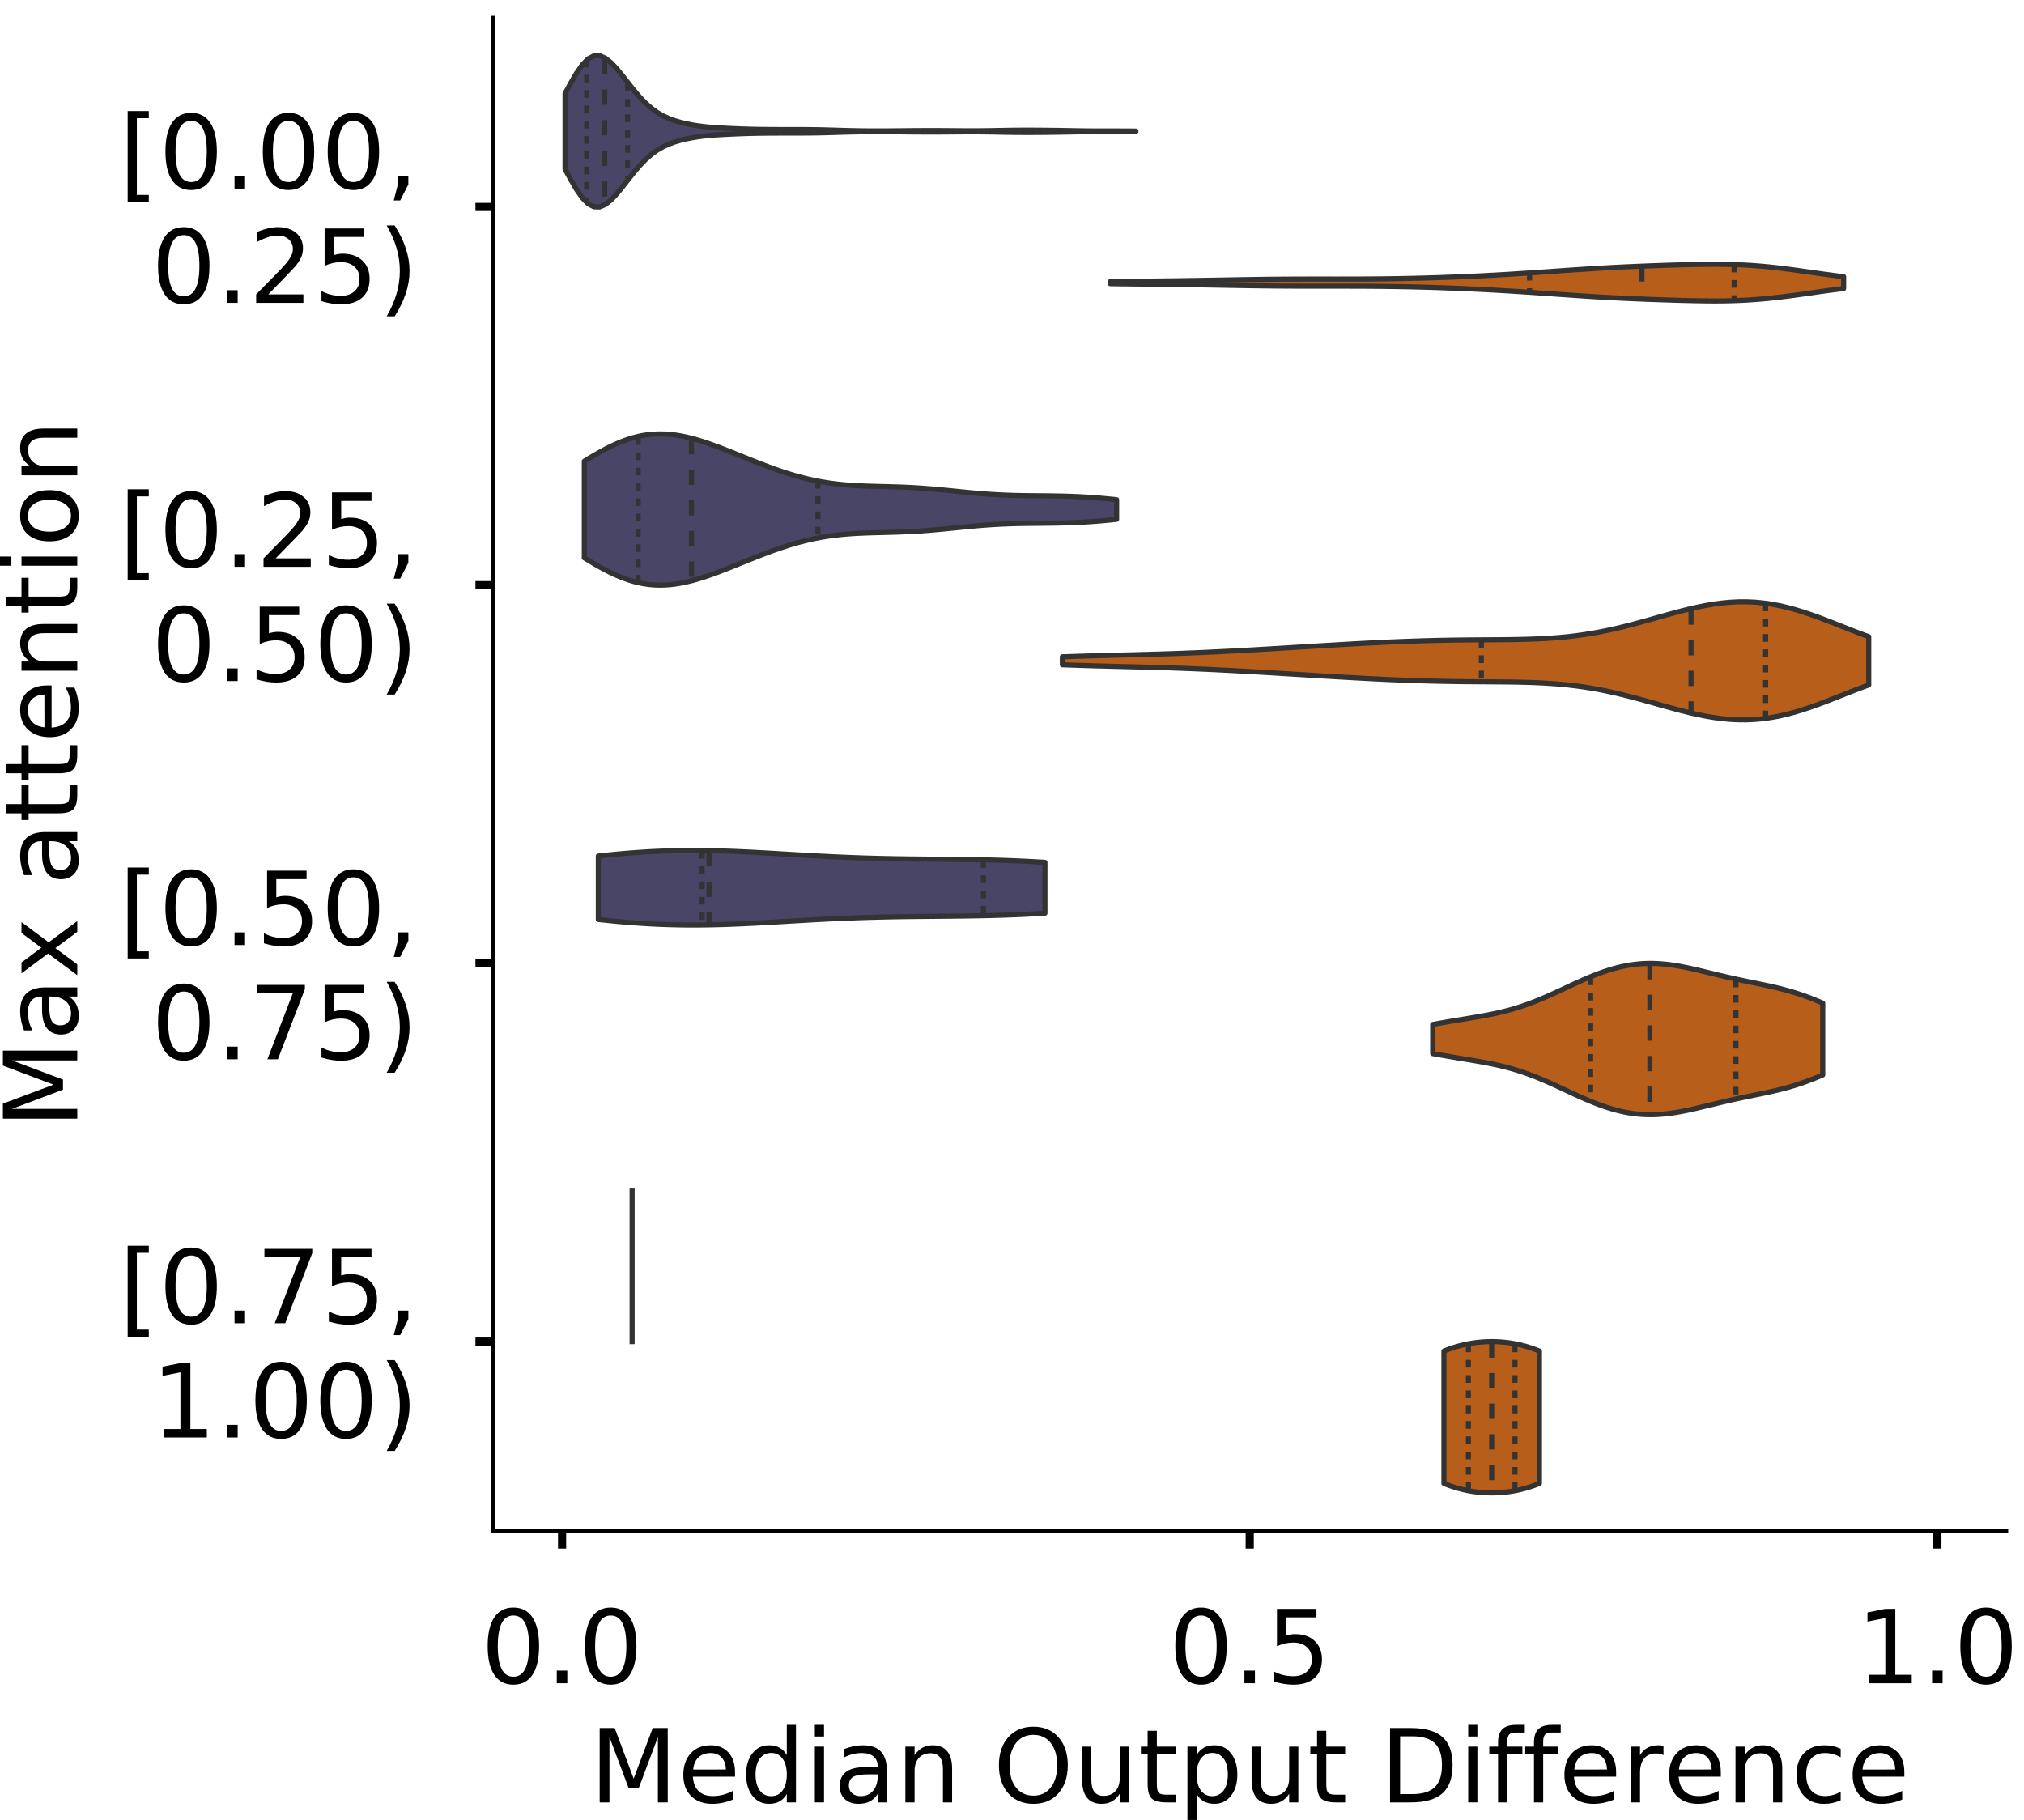 <?xml version="1.0" encoding="utf-8" standalone="no"?>
<!DOCTYPE svg PUBLIC "-//W3C//DTD SVG 1.1//EN"
  "http://www.w3.org/Graphics/SVG/1.1/DTD/svg11.dtd">
<!-- Created with matplotlib (https://matplotlib.org/) -->
<svg height="356.753pt" version="1.1" viewBox="0 0 396.753 356.753" width="396.753pt" xmlns="http://www.w3.org/2000/svg" xmlns:xlink="http://www.w3.org/1999/xlink">
 <defs>
  <style type="text/css">
*{stroke-linecap:butt;stroke-linejoin:round;}
  </style>
 </defs>
 <g id="figure_1">
  <g id="patch_1">
   <path d="M 0 356.753 
L 396.753 356.753 
L 396.753 0 
L 0 0 
z
" style="fill:#ffffff;"/>
  </g>
  <g id="axes_1">
   <g id="patch_2">
    <path d="M 96.7 300.053 
L 393.253 300.053 
L 393.253 3.5 
L 96.7 3.5 
z
" style="fill:#ffffff;"/>
   </g>
   <g id="PolyCollection_1">
    <defs>
     <path d="M 110.76 -323.581 
L 110.76 -338.443 
L 111.891 -340.499 
L 113.021 -342.441 
L 114.151 -344.065 
L 115.282 -345.217 
L 116.412 -345.811 
L 117.542 -345.839 
L 118.673 -345.355 
L 119.803 -344.453 
L 120.933 -343.249 
L 122.064 -341.865 
L 123.194 -340.414 
L 124.324 -338.992 
L 125.455 -337.674 
L 126.585 -336.508 
L 127.715 -335.517 
L 128.846 -334.702 
L 129.976 -334.048 
L 131.106 -333.53 
L 132.236 -333.117 
L 133.367 -332.785 
L 134.497 -332.512 
L 135.627 -332.287 
L 136.758 -332.103 
L 137.888 -331.953 
L 139.018 -331.835 
L 140.149 -331.743 
L 141.279 -331.671 
L 142.409 -331.611 
L 143.54 -331.558 
L 144.67 -331.511 
L 145.8 -331.469 
L 146.931 -331.434 
L 148.061 -331.408 
L 149.191 -331.389 
L 150.322 -331.376 
L 151.452 -331.368 
L 152.582 -331.362 
L 153.713 -331.359 
L 154.843 -331.358 
L 155.973 -331.357 
L 157.104 -331.356 
L 158.234 -331.351 
L 159.364 -331.34 
L 160.495 -331.322 
L 161.625 -331.296 
L 162.755 -331.265 
L 163.886 -331.232 
L 165.016 -331.198 
L 166.146 -331.167 
L 167.277 -331.14 
L 168.407 -331.118 
L 169.537 -331.102 
L 170.668 -331.092 
L 171.798 -331.088 
L 172.928 -331.089 
L 174.058 -331.096 
L 175.189 -331.105 
L 176.319 -331.116 
L 177.449 -331.128 
L 178.58 -331.138 
L 179.71 -331.147 
L 180.84 -331.154 
L 181.971 -331.158 
L 183.101 -331.158 
L 184.231 -331.154 
L 185.362 -331.147 
L 186.492 -331.138 
L 187.622 -331.128 
L 188.753 -331.119 
L 189.883 -331.114 
L 191.013 -331.114 
L 192.144 -331.12 
L 193.274 -331.132 
L 194.404 -331.15 
L 195.535 -331.172 
L 196.665 -331.193 
L 197.795 -331.212 
L 198.926 -331.227 
L 200.056 -331.236 
L 201.186 -331.239 
L 202.317 -331.238 
L 203.447 -331.233 
L 204.577 -331.224 
L 205.708 -331.212 
L 206.838 -331.198 
L 207.968 -331.18 
L 209.099 -331.16 
L 210.229 -331.139 
L 211.359 -331.119 
L 212.49 -331.102 
L 213.62 -331.089 
L 214.75 -331.081 
L 215.88 -331.078 
L 217.011 -331.078 
L 218.141 -331.078 
L 219.271 -331.078 
L 220.402 -331.075 
L 221.532 -331.069 
L 222.662 -331.061 
L 222.662 -330.962 
L 222.662 -330.962 
L 221.532 -330.954 
L 220.402 -330.949 
L 219.271 -330.946 
L 218.141 -330.945 
L 217.011 -330.946 
L 215.88 -330.946 
L 214.75 -330.943 
L 213.62 -330.935 
L 212.49 -330.922 
L 211.359 -330.905 
L 210.229 -330.885 
L 209.099 -330.864 
L 207.968 -330.844 
L 206.838 -330.826 
L 205.708 -330.811 
L 204.577 -330.8 
L 203.447 -330.791 
L 202.317 -330.786 
L 201.186 -330.785 
L 200.056 -330.788 
L 198.926 -330.797 
L 197.795 -330.811 
L 196.665 -330.83 
L 195.535 -330.852 
L 194.404 -330.873 
L 193.274 -330.891 
L 192.144 -330.904 
L 191.013 -330.91 
L 189.883 -330.91 
L 188.753 -330.904 
L 187.622 -330.896 
L 186.492 -330.886 
L 185.362 -330.876 
L 184.231 -330.869 
L 183.101 -330.866 
L 181.971 -330.866 
L 180.84 -330.87 
L 179.71 -330.876 
L 178.58 -330.885 
L 177.449 -330.896 
L 176.319 -330.908 
L 175.189 -330.919 
L 174.058 -330.928 
L 172.928 -330.934 
L 171.798 -330.936 
L 170.668 -330.932 
L 169.537 -330.922 
L 168.407 -330.906 
L 167.277 -330.884 
L 166.146 -330.857 
L 165.016 -330.826 
L 163.886 -330.792 
L 162.755 -330.758 
L 161.625 -330.727 
L 160.495 -330.702 
L 159.364 -330.684 
L 158.234 -330.673 
L 157.104 -330.668 
L 155.973 -330.666 
L 154.843 -330.666 
L 153.713 -330.665 
L 152.582 -330.661 
L 151.452 -330.656 
L 150.322 -330.648 
L 149.191 -330.635 
L 148.061 -330.616 
L 146.931 -330.59 
L 145.8 -330.555 
L 144.67 -330.513 
L 143.54 -330.466 
L 142.409 -330.413 
L 141.279 -330.353 
L 140.149 -330.28 
L 139.018 -330.188 
L 137.888 -330.07 
L 136.758 -329.921 
L 135.627 -329.736 
L 134.497 -329.511 
L 133.367 -329.239 
L 132.236 -328.907 
L 131.106 -328.494 
L 129.976 -327.975 
L 128.846 -327.321 
L 127.715 -326.506 
L 126.585 -325.515 
L 125.455 -324.349 
L 124.324 -323.032 
L 123.194 -321.61 
L 122.064 -320.159 
L 120.933 -318.774 
L 119.803 -317.57 
L 118.673 -316.668 
L 117.542 -316.184 
L 116.412 -316.213 
L 115.282 -316.807 
L 114.151 -317.958 
L 113.021 -319.583 
L 111.891 -321.525 
L 110.76 -323.581 
z
" id="maaf864f626" style="stroke:#333333;"/>
    </defs>
    <g clip-path="url(#p2e29c08958)">
     <use style="fill:#484566;stroke:#333333;" x="0" xlink:href="#maaf864f626" y="356.753"/>
    </g>
   </g>
   <g id="PolyCollection_2">
    <defs>
     <path d="M 217.651 -301.143 
L 217.651 -301.57 
L 219.103 -301.588 
L 220.555 -301.604 
L 222.007 -301.621 
L 223.459 -301.637 
L 224.911 -301.653 
L 226.363 -301.669 
L 227.815 -301.686 
L 229.267 -301.704 
L 230.719 -301.723 
L 232.171 -301.744 
L 233.623 -301.766 
L 235.075 -301.789 
L 236.527 -301.814 
L 237.979 -301.839 
L 239.431 -301.865 
L 240.883 -301.891 
L 242.335 -301.917 
L 243.787 -301.941 
L 245.239 -301.964 
L 246.691 -301.985 
L 248.143 -302.004 
L 249.595 -302.02 
L 251.047 -302.033 
L 252.499 -302.043 
L 253.951 -302.05 
L 255.403 -302.054 
L 256.855 -302.057 
L 258.307 -302.057 
L 259.759 -302.057 
L 261.211 -302.056 
L 262.663 -302.056 
L 264.115 -302.057 
L 265.567 -302.059 
L 267.019 -302.064 
L 268.471 -302.072 
L 269.923 -302.084 
L 271.375 -302.1 
L 272.827 -302.119 
L 274.279 -302.143 
L 275.731 -302.171 
L 277.183 -302.203 
L 278.635 -302.24 
L 280.087 -302.28 
L 281.539 -302.325 
L 282.991 -302.374 
L 284.443 -302.428 
L 285.895 -302.485 
L 287.347 -302.547 
L 288.798 -302.613 
L 290.25 -302.683 
L 291.702 -302.758 
L 293.154 -302.837 
L 294.606 -302.92 
L 296.058 -303.008 
L 297.51 -303.099 
L 298.962 -303.193 
L 300.414 -303.29 
L 301.866 -303.39 
L 303.318 -303.491 
L 304.77 -303.593 
L 306.222 -303.695 
L 307.674 -303.796 
L 309.126 -303.895 
L 310.578 -303.991 
L 312.03 -304.083 
L 313.482 -304.172 
L 314.934 -304.255 
L 316.386 -304.333 
L 317.838 -304.406 
L 319.29 -304.474 
L 320.742 -304.537 
L 322.194 -304.596 
L 323.646 -304.65 
L 325.098 -304.702 
L 326.55 -304.751 
L 328.002 -304.796 
L 329.454 -304.838 
L 330.906 -304.876 
L 332.358 -304.908 
L 333.81 -304.932 
L 335.262 -304.946 
L 336.714 -304.947 
L 338.166 -304.933 
L 339.618 -304.901 
L 341.07 -304.849 
L 342.522 -304.776 
L 343.974 -304.68 
L 345.426 -304.563 
L 346.878 -304.424 
L 348.33 -304.266 
L 349.782 -304.091 
L 351.234 -303.903 
L 352.686 -303.704 
L 354.138 -303.499 
L 355.59 -303.293 
L 357.042 -303.087 
L 358.494 -302.888 
L 359.945 -302.696 
L 361.397 -302.516 
L 361.397 -300.197 
L 361.397 -300.197 
L 359.945 -300.017 
L 358.494 -299.825 
L 357.042 -299.626 
L 355.59 -299.42 
L 354.138 -299.214 
L 352.686 -299.009 
L 351.234 -298.81 
L 349.782 -298.622 
L 348.33 -298.447 
L 346.878 -298.289 
L 345.426 -298.15 
L 343.974 -298.033 
L 342.522 -297.937 
L 341.07 -297.864 
L 339.618 -297.812 
L 338.166 -297.78 
L 336.714 -297.766 
L 335.262 -297.767 
L 333.81 -297.781 
L 332.358 -297.805 
L 330.906 -297.837 
L 329.454 -297.875 
L 328.002 -297.917 
L 326.55 -297.962 
L 325.098 -298.011 
L 323.646 -298.063 
L 322.194 -298.117 
L 320.742 -298.176 
L 319.29 -298.239 
L 317.838 -298.307 
L 316.386 -298.38 
L 314.934 -298.458 
L 313.482 -298.541 
L 312.03 -298.63 
L 310.578 -298.722 
L 309.126 -298.818 
L 307.674 -298.917 
L 306.222 -299.018 
L 304.77 -299.12 
L 303.318 -299.222 
L 301.866 -299.323 
L 300.414 -299.423 
L 298.962 -299.52 
L 297.51 -299.614 
L 296.058 -299.705 
L 294.606 -299.793 
L 293.154 -299.876 
L 291.702 -299.955 
L 290.25 -300.03 
L 288.798 -300.1 
L 287.347 -300.166 
L 285.895 -300.228 
L 284.443 -300.285 
L 282.991 -300.339 
L 281.539 -300.388 
L 280.087 -300.433 
L 278.635 -300.473 
L 277.183 -300.51 
L 275.731 -300.542 
L 274.279 -300.57 
L 272.827 -300.594 
L 271.375 -300.613 
L 269.923 -300.629 
L 268.471 -300.641 
L 267.019 -300.649 
L 265.567 -300.654 
L 264.115 -300.656 
L 262.663 -300.657 
L 261.211 -300.657 
L 259.759 -300.656 
L 258.307 -300.656 
L 256.855 -300.656 
L 255.403 -300.659 
L 253.951 -300.663 
L 252.499 -300.67 
L 251.047 -300.68 
L 249.595 -300.693 
L 248.143 -300.709 
L 246.691 -300.728 
L 245.239 -300.749 
L 243.787 -300.772 
L 242.335 -300.796 
L 240.883 -300.822 
L 239.431 -300.848 
L 237.979 -300.874 
L 236.527 -300.899 
L 235.075 -300.924 
L 233.623 -300.947 
L 232.171 -300.969 
L 230.719 -300.99 
L 229.267 -301.009 
L 227.815 -301.027 
L 226.363 -301.044 
L 224.911 -301.06 
L 223.459 -301.076 
L 222.007 -301.092 
L 220.555 -301.109 
L 219.103 -301.125 
L 217.651 -301.143 
z
" id="mdeb35c90e9" style="stroke:#333333;"/>
    </defs>
    <g clip-path="url(#p2e29c08958)">
     <use style="fill:#b75e1a;stroke:#333333;" x="0" xlink:href="#mdeb35c90e9" y="356.753"/>
    </g>
   </g>
   <g id="PolyCollection_3">
    <defs>
     <path d="M 114.538 -247.391 
L 114.538 -266.356 
L 115.592 -266.993 
L 116.646 -267.613 
L 117.7 -268.208 
L 118.754 -268.773 
L 119.808 -269.3 
L 120.862 -269.785 
L 121.916 -270.221 
L 122.97 -270.606 
L 124.024 -270.936 
L 125.078 -271.208 
L 126.132 -271.42 
L 127.186 -271.573 
L 128.24 -271.666 
L 129.294 -271.701 
L 130.348 -271.68 
L 131.402 -271.604 
L 132.456 -271.477 
L 133.51 -271.303 
L 134.564 -271.086 
L 135.618 -270.829 
L 136.672 -270.537 
L 137.726 -270.214 
L 138.78 -269.864 
L 139.834 -269.492 
L 140.888 -269.103 
L 141.942 -268.698 
L 142.996 -268.284 
L 144.05 -267.862 
L 145.104 -267.436 
L 146.158 -267.01 
L 147.212 -266.587 
L 148.266 -266.168 
L 149.32 -265.757 
L 150.374 -265.357 
L 151.428 -264.969 
L 152.482 -264.596 
L 153.536 -264.239 
L 154.59 -263.901 
L 155.644 -263.584 
L 156.698 -263.287 
L 157.752 -263.014 
L 158.806 -262.764 
L 159.86 -262.538 
L 160.914 -262.336 
L 161.968 -262.158 
L 163.022 -262.004 
L 164.076 -261.872 
L 165.13 -261.761 
L 166.184 -261.669 
L 167.238 -261.595 
L 168.292 -261.535 
L 169.346 -261.488 
L 170.4 -261.45 
L 171.454 -261.419 
L 172.508 -261.392 
L 173.562 -261.365 
L 174.616 -261.338 
L 175.67 -261.307 
L 176.724 -261.27 
L 177.778 -261.226 
L 178.832 -261.174 
L 179.886 -261.112 
L 180.94 -261.041 
L 181.994 -260.962 
L 183.048 -260.874 
L 184.102 -260.779 
L 185.156 -260.678 
L 186.21 -260.574 
L 187.264 -260.467 
L 188.318 -260.361 
L 189.372 -260.257 
L 190.426 -260.156 
L 191.48 -260.061 
L 192.534 -259.974 
L 193.588 -259.895 
L 194.642 -259.825 
L 195.696 -259.765 
L 196.75 -259.715 
L 197.804 -259.674 
L 198.858 -259.642 
L 199.912 -259.617 
L 200.966 -259.599 
L 202.02 -259.586 
L 203.074 -259.575 
L 204.128 -259.566 
L 205.182 -259.556 
L 206.236 -259.544 
L 207.29 -259.527 
L 208.344 -259.505 
L 209.398 -259.475 
L 210.452 -259.437 
L 211.506 -259.39 
L 212.56 -259.333 
L 213.614 -259.266 
L 214.668 -259.19 
L 215.722 -259.105 
L 216.776 -259.011 
L 217.83 -258.909 
L 218.884 -258.801 
L 218.884 -254.946 
L 218.884 -254.946 
L 217.83 -254.838 
L 216.776 -254.736 
L 215.722 -254.642 
L 214.668 -254.557 
L 213.614 -254.481 
L 212.56 -254.414 
L 211.506 -254.357 
L 210.452 -254.31 
L 209.398 -254.272 
L 208.344 -254.242 
L 207.29 -254.22 
L 206.236 -254.203 
L 205.182 -254.191 
L 204.128 -254.181 
L 203.074 -254.172 
L 202.02 -254.161 
L 200.966 -254.148 
L 199.912 -254.13 
L 198.858 -254.105 
L 197.804 -254.073 
L 196.75 -254.032 
L 195.696 -253.982 
L 194.642 -253.922 
L 193.588 -253.852 
L 192.534 -253.773 
L 191.48 -253.686 
L 190.426 -253.591 
L 189.372 -253.49 
L 188.318 -253.386 
L 187.264 -253.28 
L 186.21 -253.173 
L 185.156 -253.069 
L 184.102 -252.968 
L 183.048 -252.873 
L 181.994 -252.785 
L 180.94 -252.706 
L 179.886 -252.635 
L 178.832 -252.573 
L 177.778 -252.521 
L 176.724 -252.477 
L 175.67 -252.44 
L 174.616 -252.409 
L 173.562 -252.382 
L 172.508 -252.355 
L 171.454 -252.328 
L 170.4 -252.297 
L 169.346 -252.259 
L 168.292 -252.212 
L 167.238 -252.152 
L 166.184 -252.078 
L 165.13 -251.986 
L 164.076 -251.875 
L 163.022 -251.743 
L 161.968 -251.589 
L 160.914 -251.411 
L 159.86 -251.209 
L 158.806 -250.983 
L 157.752 -250.733 
L 156.698 -250.46 
L 155.644 -250.163 
L 154.59 -249.846 
L 153.536 -249.508 
L 152.482 -249.151 
L 151.428 -248.778 
L 150.374 -248.39 
L 149.32 -247.99 
L 148.266 -247.579 
L 147.212 -247.16 
L 146.158 -246.737 
L 145.104 -246.311 
L 144.05 -245.885 
L 142.996 -245.463 
L 141.942 -245.049 
L 140.888 -244.644 
L 139.834 -244.255 
L 138.78 -243.883 
L 137.726 -243.533 
L 136.672 -243.21 
L 135.618 -242.918 
L 134.564 -242.661 
L 133.51 -242.444 
L 132.456 -242.27 
L 131.402 -242.143 
L 130.348 -242.067 
L 129.294 -242.046 
L 128.24 -242.081 
L 127.186 -242.174 
L 126.132 -242.327 
L 125.078 -242.539 
L 124.024 -242.811 
L 122.97 -243.141 
L 121.916 -243.526 
L 120.862 -243.962 
L 119.808 -244.447 
L 118.754 -244.974 
L 117.7 -245.539 
L 116.646 -246.134 
L 115.592 -246.754 
L 114.538 -247.391 
z
" id="md06cb97297" style="stroke:#333333;"/>
    </defs>
    <g clip-path="url(#p2e29c08958)">
     <use style="fill:#484566;stroke:#333333;" x="0" xlink:href="#md06cb97297" y="356.753"/>
    </g>
   </g>
   <g id="PolyCollection_4">
    <defs>
     <path d="M 208.249 -226.435 
L 208.249 -228.001 
L 209.846 -228.055 
L 211.443 -228.107 
L 213.039 -228.157 
L 214.636 -228.204 
L 216.233 -228.249 
L 217.829 -228.291 
L 219.426 -228.333 
L 221.023 -228.373 
L 222.619 -228.414 
L 224.216 -228.456 
L 225.813 -228.5 
L 227.409 -228.546 
L 229.006 -228.596 
L 230.602 -228.649 
L 232.199 -228.707 
L 233.796 -228.769 
L 235.392 -228.835 
L 236.989 -228.907 
L 238.586 -228.982 
L 240.182 -229.062 
L 241.779 -229.146 
L 243.376 -229.233 
L 244.972 -229.322 
L 246.569 -229.414 
L 248.165 -229.509 
L 249.762 -229.604 
L 251.359 -229.701 
L 252.955 -229.799 
L 254.552 -229.897 
L 256.149 -229.995 
L 257.745 -230.093 
L 259.342 -230.19 
L 260.939 -230.286 
L 262.535 -230.38 
L 264.132 -230.472 
L 265.728 -230.562 
L 267.325 -230.648 
L 268.922 -230.731 
L 270.518 -230.809 
L 272.115 -230.883 
L 273.712 -230.953 
L 275.308 -231.017 
L 276.905 -231.075 
L 278.502 -231.127 
L 280.098 -231.173 
L 281.695 -231.213 
L 283.292 -231.246 
L 284.888 -231.273 
L 286.485 -231.294 
L 288.081 -231.31 
L 289.678 -231.323 
L 291.275 -231.333 
L 292.871 -231.343 
L 294.468 -231.356 
L 296.065 -231.373 
L 297.661 -231.399 
L 299.258 -231.438 
L 300.855 -231.492 
L 302.451 -231.565 
L 304.048 -231.662 
L 305.644 -231.785 
L 307.241 -231.938 
L 308.838 -232.123 
L 310.434 -232.343 
L 312.031 -232.597 
L 313.628 -232.886 
L 315.224 -233.209 
L 316.821 -233.564 
L 318.418 -233.948 
L 320.014 -234.357 
L 321.611 -234.786 
L 323.207 -235.228 
L 324.804 -235.677 
L 326.401 -236.126 
L 327.997 -236.565 
L 329.594 -236.988 
L 331.191 -237.385 
L 332.787 -237.748 
L 334.384 -238.068 
L 335.981 -238.338 
L 337.577 -238.55 
L 339.174 -238.698 
L 340.771 -238.777 
L 342.367 -238.783 
L 343.964 -238.713 
L 345.56 -238.565 
L 347.157 -238.342 
L 348.754 -238.044 
L 350.35 -237.676 
L 351.947 -237.245 
L 353.544 -236.756 
L 355.14 -236.219 
L 356.737 -235.643 
L 358.334 -235.038 
L 359.93 -234.415 
L 361.527 -233.784 
L 363.123 -233.157 
L 364.72 -232.541 
L 366.317 -231.946 
L 366.317 -222.49 
L 366.317 -222.49 
L 364.72 -221.895 
L 363.123 -221.28 
L 361.527 -220.652 
L 359.93 -220.021 
L 358.334 -219.398 
L 356.737 -218.794 
L 355.14 -218.218 
L 353.544 -217.68 
L 351.947 -217.192 
L 350.35 -216.76 
L 348.754 -216.392 
L 347.157 -216.095 
L 345.56 -215.871 
L 343.964 -215.724 
L 342.367 -215.653 
L 340.771 -215.659 
L 339.174 -215.738 
L 337.577 -215.886 
L 335.981 -216.099 
L 334.384 -216.368 
L 332.787 -216.689 
L 331.191 -217.051 
L 329.594 -217.448 
L 327.997 -217.871 
L 326.401 -218.311 
L 324.804 -218.759 
L 323.207 -219.208 
L 321.611 -219.65 
L 320.014 -220.079 
L 318.418 -220.488 
L 316.821 -220.872 
L 315.224 -221.227 
L 313.628 -221.55 
L 312.031 -221.84 
L 310.434 -222.094 
L 308.838 -222.313 
L 307.241 -222.498 
L 305.644 -222.651 
L 304.048 -222.775 
L 302.451 -222.871 
L 300.855 -222.945 
L 299.258 -222.999 
L 297.661 -223.037 
L 296.065 -223.063 
L 294.468 -223.081 
L 292.871 -223.093 
L 291.275 -223.103 
L 289.678 -223.114 
L 288.081 -223.126 
L 286.485 -223.143 
L 284.888 -223.164 
L 283.292 -223.191 
L 281.695 -223.224 
L 280.098 -223.263 
L 278.502 -223.309 
L 276.905 -223.361 
L 275.308 -223.42 
L 273.712 -223.484 
L 272.115 -223.553 
L 270.518 -223.627 
L 268.922 -223.706 
L 267.325 -223.788 
L 265.728 -223.875 
L 264.132 -223.964 
L 262.535 -224.056 
L 260.939 -224.15 
L 259.342 -224.246 
L 257.745 -224.343 
L 256.149 -224.441 
L 254.552 -224.539 
L 252.955 -224.637 
L 251.359 -224.735 
L 249.762 -224.832 
L 248.165 -224.928 
L 246.569 -225.022 
L 244.972 -225.114 
L 243.376 -225.204 
L 241.779 -225.291 
L 240.182 -225.374 
L 238.586 -225.454 
L 236.989 -225.53 
L 235.392 -225.601 
L 233.796 -225.668 
L 232.199 -225.73 
L 230.602 -225.787 
L 229.006 -225.841 
L 227.409 -225.89 
L 225.813 -225.937 
L 224.216 -225.98 
L 222.619 -226.022 
L 221.023 -226.063 
L 219.426 -226.104 
L 217.829 -226.145 
L 216.233 -226.188 
L 214.636 -226.232 
L 213.039 -226.28 
L 211.443 -226.329 
L 209.846 -226.381 
L 208.249 -226.435 
z
" id="mb88e98b4ae" style="stroke:#333333;"/>
    </defs>
    <g clip-path="url(#p2e29c08958)">
     <use style="fill:#b75e1a;stroke:#333333;" x="0" xlink:href="#mb88e98b4ae" y="356.753"/>
    </g>
   </g>
   <g id="PolyCollection_5">
    <defs>
     <path d="M 117.284 -176.515 
L 117.284 -188.956 
L 118.169 -189.053 
L 119.053 -189.146 
L 119.937 -189.236 
L 120.822 -189.321 
L 121.706 -189.402 
L 122.59 -189.478 
L 123.475 -189.55 
L 124.359 -189.617 
L 125.243 -189.68 
L 126.128 -189.737 
L 127.012 -189.79 
L 127.896 -189.837 
L 128.781 -189.88 
L 129.665 -189.917 
L 130.549 -189.949 
L 131.434 -189.977 
L 132.318 -189.999 
L 133.202 -190.016 
L 134.087 -190.028 
L 134.971 -190.035 
L 135.855 -190.038 
L 136.74 -190.036 
L 137.624 -190.029 
L 138.508 -190.018 
L 139.393 -190.003 
L 140.277 -189.984 
L 141.161 -189.961 
L 142.046 -189.934 
L 142.93 -189.904 
L 143.814 -189.87 
L 144.699 -189.834 
L 145.583 -189.795 
L 146.467 -189.754 
L 147.352 -189.71 
L 148.236 -189.664 
L 149.12 -189.617 
L 150.005 -189.568 
L 150.889 -189.517 
L 151.773 -189.466 
L 152.658 -189.415 
L 153.542 -189.362 
L 154.426 -189.31 
L 155.311 -189.258 
L 156.195 -189.205 
L 157.079 -189.154 
L 157.964 -189.103 
L 158.848 -189.053 
L 159.732 -189.004 
L 160.617 -188.956 
L 161.501 -188.91 
L 162.385 -188.865 
L 163.27 -188.822 
L 164.154 -188.781 
L 165.038 -188.742 
L 165.923 -188.704 
L 166.807 -188.669 
L 167.691 -188.636 
L 168.576 -188.605 
L 169.46 -188.576 
L 170.344 -188.548 
L 171.229 -188.524 
L 172.113 -188.501 
L 172.997 -188.479 
L 173.882 -188.46 
L 174.766 -188.443 
L 175.65 -188.427 
L 176.535 -188.413 
L 177.419 -188.4 
L 178.303 -188.388 
L 179.188 -188.377 
L 180.072 -188.368 
L 180.956 -188.359 
L 181.841 -188.35 
L 182.725 -188.342 
L 183.609 -188.334 
L 184.494 -188.326 
L 185.378 -188.318 
L 186.262 -188.31 
L 187.147 -188.3 
L 188.031 -188.29 
L 188.915 -188.279 
L 189.8 -188.267 
L 190.684 -188.253 
L 191.568 -188.237 
L 192.453 -188.22 
L 193.337 -188.201 
L 194.221 -188.18 
L 195.106 -188.156 
L 195.99 -188.131 
L 196.874 -188.102 
L 197.759 -188.071 
L 198.643 -188.038 
L 199.527 -188.001 
L 200.412 -187.962 
L 201.296 -187.92 
L 202.18 -187.875 
L 203.065 -187.827 
L 203.949 -187.776 
L 204.833 -187.722 
L 204.833 -177.749 
L 204.833 -177.749 
L 203.949 -177.695 
L 203.065 -177.644 
L 202.18 -177.595 
L 201.296 -177.55 
L 200.412 -177.508 
L 199.527 -177.469 
L 198.643 -177.433 
L 197.759 -177.399 
L 196.874 -177.368 
L 195.99 -177.34 
L 195.106 -177.314 
L 194.221 -177.29 
L 193.337 -177.269 
L 192.453 -177.25 
L 191.568 -177.233 
L 190.684 -177.218 
L 189.8 -177.204 
L 188.915 -177.191 
L 188.031 -177.18 
L 187.147 -177.17 
L 186.262 -177.161 
L 185.378 -177.152 
L 184.494 -177.144 
L 183.609 -177.136 
L 182.725 -177.128 
L 181.841 -177.12 
L 180.956 -177.112 
L 180.072 -177.103 
L 179.188 -177.093 
L 178.303 -177.082 
L 177.419 -177.071 
L 176.535 -177.058 
L 175.65 -177.043 
L 174.766 -177.028 
L 173.882 -177.01 
L 172.997 -176.991 
L 172.113 -176.97 
L 171.229 -176.947 
L 170.344 -176.922 
L 169.46 -176.895 
L 168.576 -176.866 
L 167.691 -176.835 
L 166.807 -176.801 
L 165.923 -176.766 
L 165.038 -176.729 
L 164.154 -176.689 
L 163.27 -176.648 
L 162.385 -176.605 
L 161.501 -176.56 
L 160.617 -176.514 
L 159.732 -176.466 
L 158.848 -176.417 
L 157.964 -176.367 
L 157.079 -176.317 
L 156.195 -176.265 
L 155.311 -176.213 
L 154.426 -176.16 
L 153.542 -176.108 
L 152.658 -176.056 
L 151.773 -176.004 
L 150.889 -175.953 
L 150.005 -175.903 
L 149.12 -175.854 
L 148.236 -175.806 
L 147.352 -175.761 
L 146.467 -175.717 
L 145.583 -175.675 
L 144.699 -175.636 
L 143.814 -175.6 
L 142.93 -175.567 
L 142.046 -175.536 
L 141.161 -175.51 
L 140.277 -175.487 
L 139.393 -175.467 
L 138.508 -175.452 
L 137.624 -175.441 
L 136.74 -175.435 
L 135.855 -175.433 
L 134.971 -175.435 
L 134.087 -175.442 
L 133.202 -175.455 
L 132.318 -175.472 
L 131.434 -175.494 
L 130.549 -175.521 
L 129.665 -175.553 
L 128.781 -175.591 
L 127.896 -175.633 
L 127.012 -175.68 
L 126.128 -175.733 
L 125.243 -175.79 
L 124.359 -175.853 
L 123.475 -175.92 
L 122.59 -175.992 
L 121.706 -176.069 
L 120.822 -176.149 
L 119.937 -176.235 
L 119.053 -176.324 
L 118.169 -176.417 
L 117.284 -176.515 
z
" id="m590d6e0d23" style="stroke:#333333;"/>
    </defs>
    <g clip-path="url(#p2e29c08958)">
     <use style="fill:#484566;stroke:#333333;" x="0" xlink:href="#m590d6e0d23" y="356.753"/>
    </g>
   </g>
   <g id="PolyCollection_6">
    <defs>
     <path d="M 280.846 -150.227 
L 280.846 -155.933 
L 281.618 -156.073 
L 282.39 -156.211 
L 283.162 -156.346 
L 283.935 -156.48 
L 284.707 -156.611 
L 285.479 -156.74 
L 286.251 -156.868 
L 287.024 -156.995 
L 287.796 -157.123 
L 288.568 -157.251 
L 289.34 -157.382 
L 290.113 -157.517 
L 290.885 -157.656 
L 291.657 -157.802 
L 292.429 -157.956 
L 293.202 -158.118 
L 293.974 -158.292 
L 294.746 -158.477 
L 295.518 -158.674 
L 296.291 -158.886 
L 297.063 -159.111 
L 297.835 -159.352 
L 298.607 -159.607 
L 299.38 -159.877 
L 300.152 -160.162 
L 300.924 -160.46 
L 301.696 -160.772 
L 302.469 -161.095 
L 303.241 -161.429 
L 304.013 -161.771 
L 304.785 -162.121 
L 305.558 -162.476 
L 306.33 -162.835 
L 307.102 -163.195 
L 307.874 -163.554 
L 308.647 -163.91 
L 309.419 -164.262 
L 310.191 -164.606 
L 310.963 -164.942 
L 311.736 -165.267 
L 312.508 -165.58 
L 313.28 -165.878 
L 314.052 -166.16 
L 314.825 -166.424 
L 315.597 -166.67 
L 316.369 -166.896 
L 317.141 -167.101 
L 317.914 -167.284 
L 318.686 -167.444 
L 319.458 -167.581 
L 320.23 -167.694 
L 321.003 -167.783 
L 321.775 -167.848 
L 322.547 -167.89 
L 323.319 -167.907 
L 324.092 -167.902 
L 324.864 -167.875 
L 325.636 -167.826 
L 326.408 -167.757 
L 327.181 -167.669 
L 327.953 -167.563 
L 328.725 -167.442 
L 329.497 -167.305 
L 330.27 -167.156 
L 331.042 -166.996 
L 331.814 -166.827 
L 332.586 -166.65 
L 333.359 -166.469 
L 334.131 -166.283 
L 334.903 -166.096 
L 335.675 -165.908 
L 336.448 -165.72 
L 337.22 -165.535 
L 337.992 -165.353 
L 338.764 -165.175 
L 339.537 -165 
L 340.309 -164.83 
L 341.081 -164.664 
L 341.853 -164.501 
L 342.626 -164.341 
L 343.398 -164.183 
L 344.17 -164.026 
L 344.942 -163.868 
L 345.715 -163.707 
L 346.487 -163.543 
L 347.259 -163.373 
L 348.031 -163.196 
L 348.804 -163.01 
L 349.576 -162.813 
L 350.348 -162.605 
L 351.12 -162.384 
L 351.893 -162.149 
L 352.665 -161.901 
L 353.437 -161.637 
L 354.209 -161.36 
L 354.982 -161.069 
L 355.754 -160.764 
L 356.526 -160.448 
L 357.298 -160.121 
L 357.298 -146.039 
L 357.298 -146.039 
L 356.526 -145.712 
L 355.754 -145.396 
L 354.982 -145.091 
L 354.209 -144.8 
L 353.437 -144.522 
L 352.665 -144.259 
L 351.893 -144.01 
L 351.12 -143.776 
L 350.348 -143.555 
L 349.576 -143.347 
L 348.804 -143.15 
L 348.031 -142.964 
L 347.259 -142.787 
L 346.487 -142.617 
L 345.715 -142.452 
L 344.942 -142.292 
L 344.17 -142.134 
L 343.398 -141.977 
L 342.626 -141.819 
L 341.853 -141.659 
L 341.081 -141.496 
L 340.309 -141.33 
L 339.537 -141.159 
L 338.764 -140.985 
L 337.992 -140.807 
L 337.22 -140.624 
L 336.448 -140.439 
L 335.675 -140.252 
L 334.903 -140.064 
L 334.131 -139.877 
L 333.359 -139.691 
L 332.586 -139.509 
L 331.814 -139.333 
L 331.042 -139.164 
L 330.27 -139.004 
L 329.497 -138.854 
L 328.725 -138.718 
L 327.953 -138.596 
L 327.181 -138.49 
L 326.408 -138.402 
L 325.636 -138.333 
L 324.864 -138.285 
L 324.092 -138.257 
L 323.319 -138.252 
L 322.547 -138.27 
L 321.775 -138.311 
L 321.003 -138.377 
L 320.23 -138.466 
L 319.458 -138.579 
L 318.686 -138.716 
L 317.914 -138.876 
L 317.141 -139.059 
L 316.369 -139.264 
L 315.597 -139.489 
L 314.825 -139.735 
L 314.052 -140 
L 313.28 -140.282 
L 312.508 -140.58 
L 311.736 -140.892 
L 310.963 -141.217 
L 310.191 -141.553 
L 309.419 -141.898 
L 308.647 -142.249 
L 307.874 -142.606 
L 307.102 -142.965 
L 306.33 -143.325 
L 305.558 -143.683 
L 304.785 -144.039 
L 304.013 -144.388 
L 303.241 -144.731 
L 302.469 -145.065 
L 301.696 -145.388 
L 300.924 -145.699 
L 300.152 -145.998 
L 299.38 -146.282 
L 298.607 -146.552 
L 297.835 -146.808 
L 297.063 -147.048 
L 296.291 -147.274 
L 295.518 -147.485 
L 294.746 -147.683 
L 293.974 -147.868 
L 293.202 -148.041 
L 292.429 -148.204 
L 291.657 -148.358 
L 290.885 -148.503 
L 290.113 -148.643 
L 289.34 -148.777 
L 288.568 -148.908 
L 287.796 -149.037 
L 287.024 -149.164 
L 286.251 -149.291 
L 285.479 -149.419 
L 284.707 -149.549 
L 283.935 -149.68 
L 283.162 -149.813 
L 282.39 -149.949 
L 281.618 -150.087 
L 280.846 -150.227 
z
" id="m515ac32577" style="stroke:#333333;"/>
    </defs>
    <g clip-path="url(#p2e29c08958)">
     <use style="fill:#b75e1a;stroke:#333333;" x="0" xlink:href="#m515ac32577" y="356.753"/>
    </g>
   </g>
   <g id="PolyCollection_7">
    <defs>
     <path d="M 283.045 -65.965 
L 283.045 -91.918 
L 283.234 -91.994 
L 283.423 -92.069 
L 283.612 -92.142 
L 283.801 -92.214 
L 283.99 -92.283 
L 284.18 -92.352 
L 284.369 -92.418 
L 284.558 -92.483 
L 284.747 -92.546 
L 284.936 -92.608 
L 285.125 -92.667 
L 285.314 -92.726 
L 285.503 -92.782 
L 285.692 -92.837 
L 285.881 -92.89 
L 286.07 -92.942 
L 286.26 -92.992 
L 286.449 -93.04 
L 286.638 -93.087 
L 286.827 -93.132 
L 287.016 -93.175 
L 287.205 -93.217 
L 287.394 -93.257 
L 287.583 -93.296 
L 287.772 -93.333 
L 287.961 -93.368 
L 288.15 -93.402 
L 288.34 -93.435 
L 288.529 -93.465 
L 288.718 -93.495 
L 288.907 -93.522 
L 289.096 -93.549 
L 289.285 -93.573 
L 289.474 -93.597 
L 289.663 -93.618 
L 289.852 -93.639 
L 290.041 -93.657 
L 290.231 -93.675 
L 290.42 -93.69 
L 290.609 -93.705 
L 290.798 -93.718 
L 290.987 -93.729 
L 291.176 -93.739 
L 291.365 -93.748 
L 291.554 -93.755 
L 291.743 -93.761 
L 291.932 -93.765 
L 292.121 -93.768 
L 292.311 -93.769 
L 292.5 -93.769 
L 292.689 -93.768 
L 292.878 -93.765 
L 293.067 -93.761 
L 293.256 -93.755 
L 293.445 -93.748 
L 293.634 -93.739 
L 293.823 -93.729 
L 294.012 -93.718 
L 294.202 -93.705 
L 294.391 -93.69 
L 294.58 -93.675 
L 294.769 -93.657 
L 294.958 -93.639 
L 295.147 -93.618 
L 295.336 -93.597 
L 295.525 -93.573 
L 295.714 -93.549 
L 295.903 -93.522 
L 296.092 -93.495 
L 296.282 -93.465 
L 296.471 -93.435 
L 296.66 -93.402 
L 296.849 -93.368 
L 297.038 -93.333 
L 297.227 -93.296 
L 297.416 -93.257 
L 297.605 -93.217 
L 297.794 -93.175 
L 297.983 -93.132 
L 298.173 -93.087 
L 298.362 -93.04 
L 298.551 -92.992 
L 298.74 -92.942 
L 298.929 -92.89 
L 299.118 -92.837 
L 299.307 -92.782 
L 299.496 -92.726 
L 299.685 -92.667 
L 299.874 -92.608 
L 300.063 -92.546 
L 300.253 -92.483 
L 300.442 -92.418 
L 300.631 -92.352 
L 300.82 -92.283 
L 301.009 -92.214 
L 301.198 -92.142 
L 301.387 -92.069 
L 301.576 -91.994 
L 301.765 -91.918 
L 301.765 -65.965 
L 301.765 -65.965 
L 301.576 -65.889 
L 301.387 -65.814 
L 301.198 -65.741 
L 301.009 -65.669 
L 300.82 -65.6 
L 300.631 -65.531 
L 300.442 -65.465 
L 300.253 -65.4 
L 300.063 -65.337 
L 299.874 -65.275 
L 299.685 -65.216 
L 299.496 -65.157 
L 299.307 -65.101 
L 299.118 -65.046 
L 298.929 -64.993 
L 298.74 -64.941 
L 298.551 -64.891 
L 298.362 -64.843 
L 298.173 -64.796 
L 297.983 -64.751 
L 297.794 -64.708 
L 297.605 -64.666 
L 297.416 -64.626 
L 297.227 -64.587 
L 297.038 -64.55 
L 296.849 -64.515 
L 296.66 -64.481 
L 296.471 -64.448 
L 296.282 -64.418 
L 296.092 -64.388 
L 295.903 -64.361 
L 295.714 -64.334 
L 295.525 -64.31 
L 295.336 -64.286 
L 295.147 -64.265 
L 294.958 -64.244 
L 294.769 -64.226 
L 294.58 -64.208 
L 294.391 -64.193 
L 294.202 -64.178 
L 294.012 -64.165 
L 293.823 -64.154 
L 293.634 -64.144 
L 293.445 -64.135 
L 293.256 -64.128 
L 293.067 -64.122 
L 292.878 -64.118 
L 292.689 -64.115 
L 292.5 -64.114 
L 292.311 -64.114 
L 292.121 -64.115 
L 291.932 -64.118 
L 291.743 -64.122 
L 291.554 -64.128 
L 291.365 -64.135 
L 291.176 -64.144 
L 290.987 -64.154 
L 290.798 -64.165 
L 290.609 -64.178 
L 290.42 -64.193 
L 290.231 -64.208 
L 290.041 -64.226 
L 289.852 -64.244 
L 289.663 -64.265 
L 289.474 -64.286 
L 289.285 -64.31 
L 289.096 -64.334 
L 288.907 -64.361 
L 288.718 -64.388 
L 288.529 -64.418 
L 288.34 -64.448 
L 288.15 -64.481 
L 287.961 -64.515 
L 287.772 -64.55 
L 287.583 -64.587 
L 287.394 -64.626 
L 287.205 -64.666 
L 287.016 -64.708 
L 286.827 -64.751 
L 286.638 -64.796 
L 286.449 -64.843 
L 286.26 -64.891 
L 286.07 -64.941 
L 285.881 -64.993 
L 285.692 -65.046 
L 285.503 -65.101 
L 285.314 -65.157 
L 285.125 -65.216 
L 284.936 -65.275 
L 284.747 -65.337 
L 284.558 -65.4 
L 284.369 -65.465 
L 284.18 -65.531 
L 283.99 -65.6 
L 283.801 -65.669 
L 283.612 -65.741 
L 283.423 -65.814 
L 283.234 -65.889 
L 283.045 -65.965 
z
" id="m358e9caced" style="stroke:#333333;"/>
    </defs>
    <g clip-path="url(#p2e29c08958)">
     <use style="fill:#b75e1a;stroke:#333333;" x="0" xlink:href="#m358e9caced" y="356.753"/>
    </g>
   </g>
   <g id="patch_3">
    <path clip-path="url(#p2e29c08958)" d="M 110.18 40.569 
L 110.18 40.569 
L 110.18 40.569 
L 110.18 40.569 
z
" style="fill:#484566;stroke:#333333;stroke-linejoin:miter;stroke-width:0.5;"/>
   </g>
   <g id="patch_4">
    <path clip-path="url(#p2e29c08958)" d="M 110.18 40.569 
L 110.18 40.569 
L 110.18 40.569 
L 110.18 40.569 
z
" style="fill:#b75e1a;stroke:#333333;stroke-linejoin:miter;stroke-width:0.5;"/>
   </g>
   <g id="matplotlib.axis_1">
    <g id="xtick_1">
     <g id="line2d_1">
      <defs>
       <path d="M 0 0 
L 0 3.5 
" id="m135fd77cc8" style="stroke:#000000;stroke-width:1.6;"/>
      </defs>
      <g>
       <use style="stroke:#000000;stroke-width:1.6;" x="110.18" xlink:href="#m135fd77cc8" y="300.053"/>
      </g>
     </g>
     <g id="text_1">
      <!-- 0.0 -->
      <defs>
       <path d="M 31.781 66.406 
Q 24.172 66.406 20.328 58.906 
Q 16.5 51.422 16.5 36.375 
Q 16.5 21.391 20.328 13.891 
Q 24.172 6.391 31.781 6.391 
Q 39.453 6.391 43.281 13.891 
Q 47.125 21.391 47.125 36.375 
Q 47.125 51.422 43.281 58.906 
Q 39.453 66.406 31.781 66.406 
z
M 31.781 74.219 
Q 44.047 74.219 50.516 64.516 
Q 56.984 54.828 56.984 36.375 
Q 56.984 17.969 50.516 8.266 
Q 44.047 -1.422 31.781 -1.422 
Q 19.531 -1.422 13.062 8.266 
Q 6.594 17.969 6.594 36.375 
Q 6.594 54.828 13.062 64.516 
Q 19.531 74.219 31.781 74.219 
z
" id="DejaVuSans-48"/>
       <path d="M 10.688 12.406 
L 21 12.406 
L 21 0 
L 10.688 0 
z
" id="DejaVuSans-46"/>
      </defs>
      <g transform="translate(94.277 329.95)scale(0.2 -0.2)">
       <use xlink:href="#DejaVuSans-48"/>
       <use x="63.623" xlink:href="#DejaVuSans-46"/>
       <use x="95.41" xlink:href="#DejaVuSans-48"/>
      </g>
     </g>
    </g>
    <g id="xtick_2">
     <g id="line2d_2">
      <g>
       <use style="stroke:#000000;stroke-width:1.6;" x="244.977" xlink:href="#m135fd77cc8" y="300.053"/>
      </g>
     </g>
     <g id="text_2">
      <!-- 0.5 -->
      <defs>
       <path d="M 10.797 72.906 
L 49.516 72.906 
L 49.516 64.594 
L 19.828 64.594 
L 19.828 46.734 
Q 21.969 47.469 24.109 47.828 
Q 26.266 48.188 28.422 48.188 
Q 40.625 48.188 47.75 41.5 
Q 54.891 34.812 54.891 23.391 
Q 54.891 11.625 47.562 5.094 
Q 40.234 -1.422 26.906 -1.422 
Q 22.312 -1.422 17.547 -0.641 
Q 12.797 0.141 7.719 1.703 
L 7.719 11.625 
Q 12.109 9.234 16.797 8.062 
Q 21.484 6.891 26.703 6.891 
Q 35.156 6.891 40.078 11.328 
Q 45.016 15.766 45.016 23.391 
Q 45.016 31 40.078 35.438 
Q 35.156 39.891 26.703 39.891 
Q 22.75 39.891 18.812 39.016 
Q 14.891 38.141 10.797 36.281 
z
" id="DejaVuSans-53"/>
      </defs>
      <g transform="translate(229.074 329.95)scale(0.2 -0.2)">
       <use xlink:href="#DejaVuSans-48"/>
       <use x="63.623" xlink:href="#DejaVuSans-46"/>
       <use x="95.41" xlink:href="#DejaVuSans-53"/>
      </g>
     </g>
    </g>
    <g id="xtick_3">
     <g id="line2d_3">
      <g>
       <use style="stroke:#000000;stroke-width:1.6;" x="379.774" xlink:href="#m135fd77cc8" y="300.053"/>
      </g>
     </g>
     <g id="text_3">
      <!-- 1.0 -->
      <defs>
       <path d="M 12.406 8.297 
L 28.516 8.297 
L 28.516 63.922 
L 10.984 60.406 
L 10.984 69.391 
L 28.422 72.906 
L 38.281 72.906 
L 38.281 8.297 
L 54.391 8.297 
L 54.391 0 
L 12.406 0 
z
" id="DejaVuSans-49"/>
      </defs>
      <g transform="translate(363.871 329.95)scale(0.2 -0.2)">
       <use xlink:href="#DejaVuSans-49"/>
       <use x="63.623" xlink:href="#DejaVuSans-46"/>
       <use x="95.41" xlink:href="#DejaVuSans-48"/>
      </g>
     </g>
    </g>
    <g id="text_4">
     <!-- Median Output Difference -->
     <defs>
      <path d="M 9.812 72.906 
L 24.516 72.906 
L 43.109 23.297 
L 61.812 72.906 
L 76.516 72.906 
L 76.516 0 
L 66.891 0 
L 66.891 64.016 
L 48.094 14.016 
L 38.188 14.016 
L 19.391 64.016 
L 19.391 0 
L 9.812 0 
z
" id="DejaVuSans-77"/>
      <path d="M 56.203 29.594 
L 56.203 25.203 
L 14.891 25.203 
Q 15.484 15.922 20.484 11.062 
Q 25.484 6.203 34.422 6.203 
Q 39.594 6.203 44.453 7.469 
Q 49.312 8.734 54.109 11.281 
L 54.109 2.781 
Q 49.266 0.734 44.188 -0.344 
Q 39.109 -1.422 33.891 -1.422 
Q 20.797 -1.422 13.156 6.188 
Q 5.516 13.812 5.516 26.812 
Q 5.516 40.234 12.766 48.109 
Q 20.016 56 32.328 56 
Q 43.359 56 49.781 48.891 
Q 56.203 41.797 56.203 29.594 
z
M 47.219 32.234 
Q 47.125 39.594 43.094 43.984 
Q 39.062 48.391 32.422 48.391 
Q 24.906 48.391 20.391 44.141 
Q 15.875 39.891 15.188 32.172 
z
" id="DejaVuSans-101"/>
      <path d="M 45.406 46.391 
L 45.406 75.984 
L 54.391 75.984 
L 54.391 0 
L 45.406 0 
L 45.406 8.203 
Q 42.578 3.328 38.25 0.953 
Q 33.938 -1.422 27.875 -1.422 
Q 17.969 -1.422 11.734 6.484 
Q 5.516 14.406 5.516 27.297 
Q 5.516 40.188 11.734 48.094 
Q 17.969 56 27.875 56 
Q 33.938 56 38.25 53.625 
Q 42.578 51.266 45.406 46.391 
z
M 14.797 27.297 
Q 14.797 17.391 18.875 11.75 
Q 22.953 6.109 30.078 6.109 
Q 37.203 6.109 41.297 11.75 
Q 45.406 17.391 45.406 27.297 
Q 45.406 37.203 41.297 42.844 
Q 37.203 48.484 30.078 48.484 
Q 22.953 48.484 18.875 42.844 
Q 14.797 37.203 14.797 27.297 
z
" id="DejaVuSans-100"/>
      <path d="M 9.422 54.688 
L 18.406 54.688 
L 18.406 0 
L 9.422 0 
z
M 9.422 75.984 
L 18.406 75.984 
L 18.406 64.594 
L 9.422 64.594 
z
" id="DejaVuSans-105"/>
      <path d="M 34.281 27.484 
Q 23.391 27.484 19.188 25 
Q 14.984 22.516 14.984 16.5 
Q 14.984 11.719 18.141 8.906 
Q 21.297 6.109 26.703 6.109 
Q 34.188 6.109 38.703 11.406 
Q 43.219 16.703 43.219 25.484 
L 43.219 27.484 
z
M 52.203 31.203 
L 52.203 0 
L 43.219 0 
L 43.219 8.297 
Q 40.141 3.328 35.547 0.953 
Q 30.953 -1.422 24.312 -1.422 
Q 15.922 -1.422 10.953 3.297 
Q 6 8.016 6 15.922 
Q 6 25.141 12.172 29.828 
Q 18.359 34.516 30.609 34.516 
L 43.219 34.516 
L 43.219 35.406 
Q 43.219 41.609 39.141 45 
Q 35.062 48.391 27.688 48.391 
Q 23 48.391 18.547 47.266 
Q 14.109 46.141 10.016 43.891 
L 10.016 52.203 
Q 14.938 54.109 19.578 55.047 
Q 24.219 56 28.609 56 
Q 40.484 56 46.344 49.844 
Q 52.203 43.703 52.203 31.203 
z
" id="DejaVuSans-97"/>
      <path d="M 54.891 33.016 
L 54.891 0 
L 45.906 0 
L 45.906 32.719 
Q 45.906 40.484 42.875 44.328 
Q 39.844 48.188 33.797 48.188 
Q 26.516 48.188 22.312 43.547 
Q 18.109 38.922 18.109 30.906 
L 18.109 0 
L 9.078 0 
L 9.078 54.688 
L 18.109 54.688 
L 18.109 46.188 
Q 21.344 51.125 25.703 53.562 
Q 30.078 56 35.797 56 
Q 45.219 56 50.047 50.172 
Q 54.891 44.344 54.891 33.016 
z
" id="DejaVuSans-110"/>
      <path id="DejaVuSans-32"/>
      <path d="M 39.406 66.219 
Q 28.656 66.219 22.328 58.203 
Q 16.016 50.203 16.016 36.375 
Q 16.016 22.609 22.328 14.594 
Q 28.656 6.594 39.406 6.594 
Q 50.141 6.594 56.422 14.594 
Q 62.703 22.609 62.703 36.375 
Q 62.703 50.203 56.422 58.203 
Q 50.141 66.219 39.406 66.219 
z
M 39.406 74.219 
Q 54.734 74.219 63.906 63.938 
Q 73.094 53.656 73.094 36.375 
Q 73.094 19.141 63.906 8.859 
Q 54.734 -1.422 39.406 -1.422 
Q 24.031 -1.422 14.812 8.828 
Q 5.609 19.094 5.609 36.375 
Q 5.609 53.656 14.812 63.938 
Q 24.031 74.219 39.406 74.219 
z
" id="DejaVuSans-79"/>
      <path d="M 8.5 21.578 
L 8.5 54.688 
L 17.484 54.688 
L 17.484 21.922 
Q 17.484 14.156 20.5 10.266 
Q 23.531 6.391 29.594 6.391 
Q 36.859 6.391 41.078 11.031 
Q 45.312 15.672 45.312 23.688 
L 45.312 54.688 
L 54.297 54.688 
L 54.297 0 
L 45.312 0 
L 45.312 8.406 
Q 42.047 3.422 37.719 1 
Q 33.406 -1.422 27.688 -1.422 
Q 18.266 -1.422 13.375 4.438 
Q 8.5 10.297 8.5 21.578 
z
M 31.109 56 
z
" id="DejaVuSans-117"/>
      <path d="M 18.312 70.219 
L 18.312 54.688 
L 36.812 54.688 
L 36.812 47.703 
L 18.312 47.703 
L 18.312 18.016 
Q 18.312 11.328 20.141 9.422 
Q 21.969 7.516 27.594 7.516 
L 36.812 7.516 
L 36.812 0 
L 27.594 0 
Q 17.188 0 13.234 3.875 
Q 9.281 7.766 9.281 18.016 
L 9.281 47.703 
L 2.688 47.703 
L 2.688 54.688 
L 9.281 54.688 
L 9.281 70.219 
z
" id="DejaVuSans-116"/>
      <path d="M 18.109 8.203 
L 18.109 -20.797 
L 9.078 -20.797 
L 9.078 54.688 
L 18.109 54.688 
L 18.109 46.391 
Q 20.953 51.266 25.266 53.625 
Q 29.594 56 35.594 56 
Q 45.562 56 51.781 48.094 
Q 58.016 40.188 58.016 27.297 
Q 58.016 14.406 51.781 6.484 
Q 45.562 -1.422 35.594 -1.422 
Q 29.594 -1.422 25.266 0.953 
Q 20.953 3.328 18.109 8.203 
z
M 48.688 27.297 
Q 48.688 37.203 44.609 42.844 
Q 40.531 48.484 33.406 48.484 
Q 26.266 48.484 22.188 42.844 
Q 18.109 37.203 18.109 27.297 
Q 18.109 17.391 22.188 11.75 
Q 26.266 6.109 33.406 6.109 
Q 40.531 6.109 44.609 11.75 
Q 48.688 17.391 48.688 27.297 
z
" id="DejaVuSans-112"/>
      <path d="M 19.672 64.797 
L 19.672 8.109 
L 31.594 8.109 
Q 46.688 8.109 53.688 14.938 
Q 60.688 21.781 60.688 36.531 
Q 60.688 51.172 53.688 57.984 
Q 46.688 64.797 31.594 64.797 
z
M 9.812 72.906 
L 30.078 72.906 
Q 51.266 72.906 61.172 64.094 
Q 71.094 55.281 71.094 36.531 
Q 71.094 17.672 61.125 8.828 
Q 51.172 0 30.078 0 
L 9.812 0 
z
" id="DejaVuSans-68"/>
      <path d="M 37.109 75.984 
L 37.109 68.5 
L 28.516 68.5 
Q 23.688 68.5 21.797 66.547 
Q 19.922 64.594 19.922 59.516 
L 19.922 54.688 
L 34.719 54.688 
L 34.719 47.703 
L 19.922 47.703 
L 19.922 0 
L 10.891 0 
L 10.891 47.703 
L 2.297 47.703 
L 2.297 54.688 
L 10.891 54.688 
L 10.891 58.5 
Q 10.891 67.625 15.141 71.797 
Q 19.391 75.984 28.609 75.984 
z
" id="DejaVuSans-102"/>
      <path d="M 41.109 46.297 
Q 39.594 47.172 37.812 47.578 
Q 36.031 48 33.891 48 
Q 26.266 48 22.188 43.047 
Q 18.109 38.094 18.109 28.812 
L 18.109 0 
L 9.078 0 
L 9.078 54.688 
L 18.109 54.688 
L 18.109 46.188 
Q 20.953 51.172 25.484 53.578 
Q 30.031 56 36.531 56 
Q 37.453 56 38.578 55.875 
Q 39.703 55.766 41.062 55.516 
z
" id="DejaVuSans-114"/>
      <path d="M 48.781 52.594 
L 48.781 44.188 
Q 44.969 46.297 41.141 47.344 
Q 37.312 48.391 33.406 48.391 
Q 24.656 48.391 19.812 42.844 
Q 14.984 37.312 14.984 27.297 
Q 14.984 17.281 19.812 11.734 
Q 24.656 6.203 33.406 6.203 
Q 37.312 6.203 41.141 7.25 
Q 44.969 8.297 48.781 10.406 
L 48.781 2.094 
Q 45.016 0.344 40.984 -0.531 
Q 36.969 -1.422 32.422 -1.422 
Q 20.062 -1.422 12.781 6.344 
Q 5.516 14.109 5.516 27.297 
Q 5.516 40.672 12.859 48.328 
Q 20.219 56 33.016 56 
Q 37.156 56 41.109 55.141 
Q 45.062 54.297 48.781 52.594 
z
" id="DejaVuSans-99"/>
     </defs>
     <g transform="translate(115.589 353.306)scale(0.2 -0.2)">
      <use xlink:href="#DejaVuSans-77"/>
      <use x="86.279" xlink:href="#DejaVuSans-101"/>
      <use x="147.803" xlink:href="#DejaVuSans-100"/>
      <use x="211.279" xlink:href="#DejaVuSans-105"/>
      <use x="239.062" xlink:href="#DejaVuSans-97"/>
      <use x="300.342" xlink:href="#DejaVuSans-110"/>
      <use x="363.721" xlink:href="#DejaVuSans-32"/>
      <use x="395.508" xlink:href="#DejaVuSans-79"/>
      <use x="474.219" xlink:href="#DejaVuSans-117"/>
      <use x="537.598" xlink:href="#DejaVuSans-116"/>
      <use x="576.807" xlink:href="#DejaVuSans-112"/>
      <use x="640.283" xlink:href="#DejaVuSans-117"/>
      <use x="703.662" xlink:href="#DejaVuSans-116"/>
      <use x="742.871" xlink:href="#DejaVuSans-32"/>
      <use x="774.658" xlink:href="#DejaVuSans-68"/>
      <use x="851.66" xlink:href="#DejaVuSans-105"/>
      <use x="879.443" xlink:href="#DejaVuSans-102"/>
      <use x="914.648" xlink:href="#DejaVuSans-102"/>
      <use x="949.854" xlink:href="#DejaVuSans-101"/>
      <use x="1011.377" xlink:href="#DejaVuSans-114"/>
      <use x="1052.459" xlink:href="#DejaVuSans-101"/>
      <use x="1113.982" xlink:href="#DejaVuSans-110"/>
      <use x="1177.361" xlink:href="#DejaVuSans-99"/>
      <use x="1232.342" xlink:href="#DejaVuSans-101"/>
     </g>
    </g>
   </g>
   <g id="matplotlib.axis_2">
    <g id="ytick_1">
     <g id="line2d_4">
      <defs>
       <path d="M 0 0 
L -3.5 0 
" id="m948bf12722" style="stroke:#000000;stroke-width:1.6;"/>
      </defs>
      <g>
       <use style="stroke:#000000;stroke-width:1.6;" x="96.7" xlink:href="#m948bf12722" y="40.569"/>
      </g>
     </g>
     <g id="text_5">
      <!-- [0.00, -->
      <defs>
       <path d="M 8.594 75.984 
L 29.297 75.984 
L 29.297 69 
L 17.578 69 
L 17.578 -6.203 
L 29.297 -6.203 
L 29.297 -13.188 
L 8.594 -13.188 
z
" id="DejaVuSans-91"/>
       <path d="M 11.719 12.406 
L 22.016 12.406 
L 22.016 4 
L 14.016 -11.625 
L 7.719 -11.625 
L 11.719 4 
z
" id="DejaVuSans-44"/>
      </defs>
      <g transform="translate(23.309 36.97)scale(0.2 -0.2)">
       <use xlink:href="#DejaVuSans-91"/>
       <use x="39.014" xlink:href="#DejaVuSans-48"/>
       <use x="102.637" xlink:href="#DejaVuSans-46"/>
       <use x="134.424" xlink:href="#DejaVuSans-48"/>
       <use x="198.047" xlink:href="#DejaVuSans-48"/>
       <use x="261.67" xlink:href="#DejaVuSans-44"/>
      </g>
      <!-- 0.25) -->
      <defs>
       <path d="M 19.188 8.297 
L 53.609 8.297 
L 53.609 0 
L 7.328 0 
L 7.328 8.297 
Q 12.938 14.109 22.625 23.891 
Q 32.328 33.688 34.812 36.531 
Q 39.547 41.844 41.422 45.531 
Q 43.312 49.219 43.312 52.781 
Q 43.312 58.594 39.234 62.25 
Q 35.156 65.922 28.609 65.922 
Q 23.969 65.922 18.812 64.312 
Q 13.672 62.703 7.812 59.422 
L 7.812 69.391 
Q 13.766 71.781 18.938 73 
Q 24.125 74.219 28.422 74.219 
Q 39.75 74.219 46.484 68.547 
Q 53.219 62.891 53.219 53.422 
Q 53.219 48.922 51.531 44.891 
Q 49.859 40.875 45.406 35.406 
Q 44.188 33.984 37.641 27.219 
Q 31.109 20.453 19.188 8.297 
z
" id="DejaVuSans-50"/>
       <path d="M 8.016 75.875 
L 15.828 75.875 
Q 23.141 64.359 26.781 53.312 
Q 30.422 42.281 30.422 31.391 
Q 30.422 20.453 26.781 9.375 
Q 23.141 -1.703 15.828 -13.188 
L 8.016 -13.188 
Q 14.5 -2 17.703 9.062 
Q 20.906 20.125 20.906 31.391 
Q 20.906 42.672 17.703 53.656 
Q 14.5 64.656 8.016 75.875 
z
" id="DejaVuSans-41"/>
      </defs>
      <g transform="translate(29.666 59.365)scale(0.2 -0.2)">
       <use xlink:href="#DejaVuSans-48"/>
       <use x="63.623" xlink:href="#DejaVuSans-46"/>
       <use x="95.41" xlink:href="#DejaVuSans-50"/>
       <use x="159.033" xlink:href="#DejaVuSans-53"/>
       <use x="222.656" xlink:href="#DejaVuSans-41"/>
      </g>
     </g>
    </g>
    <g id="ytick_2">
     <g id="line2d_5">
      <g>
       <use style="stroke:#000000;stroke-width:1.6;" x="96.7" xlink:href="#m948bf12722" y="114.707"/>
      </g>
     </g>
     <g id="text_6">
      <!-- [0.25, -->
      <g transform="translate(23.309 111.108)scale(0.2 -0.2)">
       <use xlink:href="#DejaVuSans-91"/>
       <use x="39.014" xlink:href="#DejaVuSans-48"/>
       <use x="102.637" xlink:href="#DejaVuSans-46"/>
       <use x="134.424" xlink:href="#DejaVuSans-50"/>
       <use x="198.047" xlink:href="#DejaVuSans-53"/>
       <use x="261.67" xlink:href="#DejaVuSans-44"/>
      </g>
      <!-- 0.50) -->
      <g transform="translate(29.666 133.504)scale(0.2 -0.2)">
       <use xlink:href="#DejaVuSans-48"/>
       <use x="63.623" xlink:href="#DejaVuSans-46"/>
       <use x="95.41" xlink:href="#DejaVuSans-53"/>
       <use x="159.033" xlink:href="#DejaVuSans-48"/>
       <use x="222.656" xlink:href="#DejaVuSans-41"/>
      </g>
     </g>
    </g>
    <g id="ytick_3">
     <g id="line2d_6">
      <g>
       <use style="stroke:#000000;stroke-width:1.6;" x="96.7" xlink:href="#m948bf12722" y="188.846"/>
      </g>
     </g>
     <g id="text_7">
      <!-- [0.50, -->
      <g transform="translate(23.309 185.246)scale(0.2 -0.2)">
       <use xlink:href="#DejaVuSans-91"/>
       <use x="39.014" xlink:href="#DejaVuSans-48"/>
       <use x="102.637" xlink:href="#DejaVuSans-46"/>
       <use x="134.424" xlink:href="#DejaVuSans-53"/>
       <use x="198.047" xlink:href="#DejaVuSans-48"/>
       <use x="261.67" xlink:href="#DejaVuSans-44"/>
      </g>
      <!-- 0.75) -->
      <defs>
       <path d="M 8.203 72.906 
L 55.078 72.906 
L 55.078 68.703 
L 28.609 0 
L 18.312 0 
L 43.219 64.594 
L 8.203 64.594 
z
" id="DejaVuSans-55"/>
      </defs>
      <g transform="translate(29.666 207.642)scale(0.2 -0.2)">
       <use xlink:href="#DejaVuSans-48"/>
       <use x="63.623" xlink:href="#DejaVuSans-46"/>
       <use x="95.41" xlink:href="#DejaVuSans-55"/>
       <use x="159.033" xlink:href="#DejaVuSans-53"/>
       <use x="222.656" xlink:href="#DejaVuSans-41"/>
      </g>
     </g>
    </g>
    <g id="ytick_4">
     <g id="line2d_7">
      <g>
       <use style="stroke:#000000;stroke-width:1.6;" x="96.7" xlink:href="#m948bf12722" y="262.984"/>
      </g>
     </g>
     <g id="text_8">
      <!-- [0.75, -->
      <g transform="translate(23.309 259.385)scale(0.2 -0.2)">
       <use xlink:href="#DejaVuSans-91"/>
       <use x="39.014" xlink:href="#DejaVuSans-48"/>
       <use x="102.637" xlink:href="#DejaVuSans-46"/>
       <use x="134.424" xlink:href="#DejaVuSans-55"/>
       <use x="198.047" xlink:href="#DejaVuSans-53"/>
       <use x="261.67" xlink:href="#DejaVuSans-44"/>
      </g>
      <!-- 1.00) -->
      <g transform="translate(29.666 281.78)scale(0.2 -0.2)">
       <use xlink:href="#DejaVuSans-49"/>
       <use x="63.623" xlink:href="#DejaVuSans-46"/>
       <use x="95.41" xlink:href="#DejaVuSans-48"/>
       <use x="159.033" xlink:href="#DejaVuSans-48"/>
       <use x="222.656" xlink:href="#DejaVuSans-41"/>
      </g>
     </g>
    </g>
    <g id="text_9">
     <!-- Max attention -->
     <defs>
      <path d="M 54.891 54.688 
L 35.109 28.078 
L 55.906 0 
L 45.312 0 
L 29.391 21.484 
L 13.484 0 
L 2.875 0 
L 24.125 28.609 
L 4.688 54.688 
L 15.281 54.688 
L 29.781 35.203 
L 44.281 54.688 
z
" id="DejaVuSans-120"/>
      <path d="M 30.609 48.391 
Q 23.391 48.391 19.188 42.75 
Q 14.984 37.109 14.984 27.297 
Q 14.984 17.484 19.156 11.844 
Q 23.344 6.203 30.609 6.203 
Q 37.797 6.203 41.984 11.859 
Q 46.188 17.531 46.188 27.297 
Q 46.188 37.016 41.984 42.703 
Q 37.797 48.391 30.609 48.391 
z
M 30.609 56 
Q 42.328 56 49.016 48.375 
Q 55.719 40.766 55.719 27.297 
Q 55.719 13.875 49.016 6.219 
Q 42.328 -1.422 30.609 -1.422 
Q 18.844 -1.422 12.172 6.219 
Q 5.516 13.875 5.516 27.297 
Q 5.516 40.766 12.172 48.375 
Q 18.844 56 30.609 56 
z
" id="DejaVuSans-111"/>
     </defs>
     <g transform="translate(15.15 221.244)rotate(-90)scale(0.2 -0.2)">
      <use xlink:href="#DejaVuSans-77"/>
      <use x="86.279" xlink:href="#DejaVuSans-97"/>
      <use x="147.559" xlink:href="#DejaVuSans-120"/>
      <use x="206.738" xlink:href="#DejaVuSans-32"/>
      <use x="238.525" xlink:href="#DejaVuSans-97"/>
      <use x="299.805" xlink:href="#DejaVuSans-116"/>
      <use x="339.014" xlink:href="#DejaVuSans-116"/>
      <use x="378.223" xlink:href="#DejaVuSans-101"/>
      <use x="439.746" xlink:href="#DejaVuSans-110"/>
      <use x="503.125" xlink:href="#DejaVuSans-116"/>
      <use x="542.334" xlink:href="#DejaVuSans-105"/>
      <use x="570.117" xlink:href="#DejaVuSans-111"/>
      <use x="631.299" xlink:href="#DejaVuSans-110"/>
     </g>
    </g>
   </g>
   <g id="line2d_8">
    <path clip-path="url(#p2e29c08958)" d="M 114.992 11.679 
L 114.992 39.804 
" style="fill:none;stroke:#333333;stroke-dasharray:1.5,1.5;stroke-dashoffset:0;"/>
   </g>
   <g id="line2d_9">
    <path clip-path="url(#p2e29c08958)" d="M 118.533 11.541 
L 118.533 39.942 
" style="fill:none;stroke:#333333;stroke-dasharray:3,3;stroke-dashoffset:0;"/>
   </g>
   <g id="line2d_10">
    <path clip-path="url(#p2e29c08958)" d="M 123.021 16.434 
L 123.021 35.049 
" style="fill:none;stroke:#333333;stroke-dasharray:1.5,1.5;stroke-dashoffset:0;"/>
   </g>
   <g id="line2d_11">
    <path clip-path="url(#p2e29c08958)" d="M 299.836 53.482 
L 299.836 57.311 
" style="fill:none;stroke:#333333;stroke-dasharray:1.5,1.5;stroke-dashoffset:0;"/>
   </g>
   <g id="line2d_12">
    <path clip-path="url(#p2e29c08958)" d="M 321.861 52.19 
L 321.861 58.604 
" style="fill:none;stroke:#333333;stroke-dasharray:3,3;stroke-dashoffset:0;"/>
   </g>
   <g id="line2d_13">
    <path clip-path="url(#p2e29c08958)" d="M 339.939 51.888 
L 339.939 58.906 
" style="fill:none;stroke:#333333;stroke-dasharray:1.5,1.5;stroke-dashoffset:0;"/>
   </g>
   <g id="line2d_14">
    <path clip-path="url(#p2e29c08958)" d="M 125.091 85.689 
L 125.091 114.071 
" style="fill:none;stroke:#333333;stroke-dasharray:1.5,1.5;stroke-dashoffset:0;"/>
   </g>
   <g id="line2d_15">
    <path clip-path="url(#p2e29c08958)" d="M 135.537 86.064 
L 135.537 113.695 
" style="fill:none;stroke:#333333;stroke-dasharray:3,3;stroke-dashoffset:0;"/>
   </g>
   <g id="line2d_16">
    <path clip-path="url(#p2e29c08958)" d="M 160.33 94.272 
L 160.33 105.488 
" style="fill:none;stroke:#333333;stroke-dasharray:1.5,1.5;stroke-dashoffset:0;"/>
   </g>
   <g id="line2d_17">
    <path clip-path="url(#p2e29c08958)" d="M 290.381 125.472 
L 290.381 133.598 
" style="fill:none;stroke:#333333;stroke-dasharray:1.5,1.5;stroke-dashoffset:0;"/>
   </g>
   <g id="line2d_18">
    <path clip-path="url(#p2e29c08958)" d="M 331.483 119.47 
L 331.483 139.6 
" style="fill:none;stroke:#333333;stroke-dasharray:3,3;stroke-dashoffset:0;"/>
   </g>
   <g id="line2d_19">
    <path clip-path="url(#p2e29c08958)" d="M 346.103 118.301 
L 346.103 140.769 
" style="fill:none;stroke:#333333;stroke-dasharray:1.5,1.5;stroke-dashoffset:0;"/>
   </g>
   <g id="line2d_20">
    <path clip-path="url(#p2e29c08958)" d="M 137.627 166.797 
L 137.627 181.239 
" style="fill:none;stroke:#333333;stroke-dasharray:1.5,1.5;stroke-dashoffset:0;"/>
   </g>
   <g id="line2d_21">
    <path clip-path="url(#p2e29c08958)" d="M 138.999 166.823 
L 138.999 181.213 
" style="fill:none;stroke:#333333;stroke-dasharray:3,3;stroke-dashoffset:0;"/>
   </g>
   <g id="line2d_22">
    <path clip-path="url(#p2e29c08958)" d="M 192.759 168.588 
L 192.759 179.448 
" style="fill:none;stroke:#333333;stroke-dasharray:1.5,1.5;stroke-dashoffset:0;"/>
   </g>
   <g id="line2d_23">
    <path clip-path="url(#p2e29c08958)" d="M 311.798 191.608 
L 311.798 215.739 
" style="fill:none;stroke:#333333;stroke-dasharray:1.5,1.5;stroke-dashoffset:0;"/>
   </g>
   <g id="line2d_24">
    <path clip-path="url(#p2e29c08958)" d="M 323.417 188.994 
L 323.417 218.353 
" style="fill:none;stroke:#333333;stroke-dasharray:3,3;stroke-dashoffset:0;"/>
   </g>
   <g id="line2d_25">
    <path clip-path="url(#p2e29c08958)" d="M 340.287 192.041 
L 340.287 215.306 
" style="fill:none;stroke:#333333;stroke-dasharray:1.5,1.5;stroke-dashoffset:0;"/>
   </g>
   <g id="line2d_26">
    <path clip-path="url(#p2e29c08958)" d="M 123.91 233.329 
L 123.91 262.984 
" style="fill:none;stroke:#333333;stroke-linecap:square;"/>
   </g>
   <g id="line2d_27">
    <path clip-path="url(#p2e29c08958)" d="M 287.838 263.564 
L 287.838 292.059 
" style="fill:none;stroke:#333333;stroke-dasharray:1.5,1.5;stroke-dashoffset:0;"/>
   </g>
   <g id="line2d_28">
    <path clip-path="url(#p2e29c08958)" d="M 292.405 263.132 
L 292.405 292.491 
" style="fill:none;stroke:#333333;stroke-dasharray:3,3;stroke-dashoffset:0;"/>
   </g>
   <g id="line2d_29">
    <path clip-path="url(#p2e29c08958)" d="M 296.973 263.564 
L 296.973 292.059 
" style="fill:none;stroke:#333333;stroke-dasharray:1.5,1.5;stroke-dashoffset:0;"/>
   </g>
   <g id="patch_5">
    <path d="M 96.7 300.053 
L 96.7 3.5 
" style="fill:none;stroke:#000000;stroke-linecap:square;stroke-linejoin:miter;stroke-width:0.8;"/>
   </g>
   <g id="patch_6">
    <path d="M 96.7 300.053 
L 393.253 300.053 
" style="fill:none;stroke:#000000;stroke-linecap:square;stroke-linejoin:miter;stroke-width:0.8;"/>
   </g>
  </g>
 </g>
 <defs>
  <clipPath id="p2e29c08958">
   <rect height="296.553" width="296.553" x="96.7" y="3.5"/>
  </clipPath>
 </defs>
</svg>
